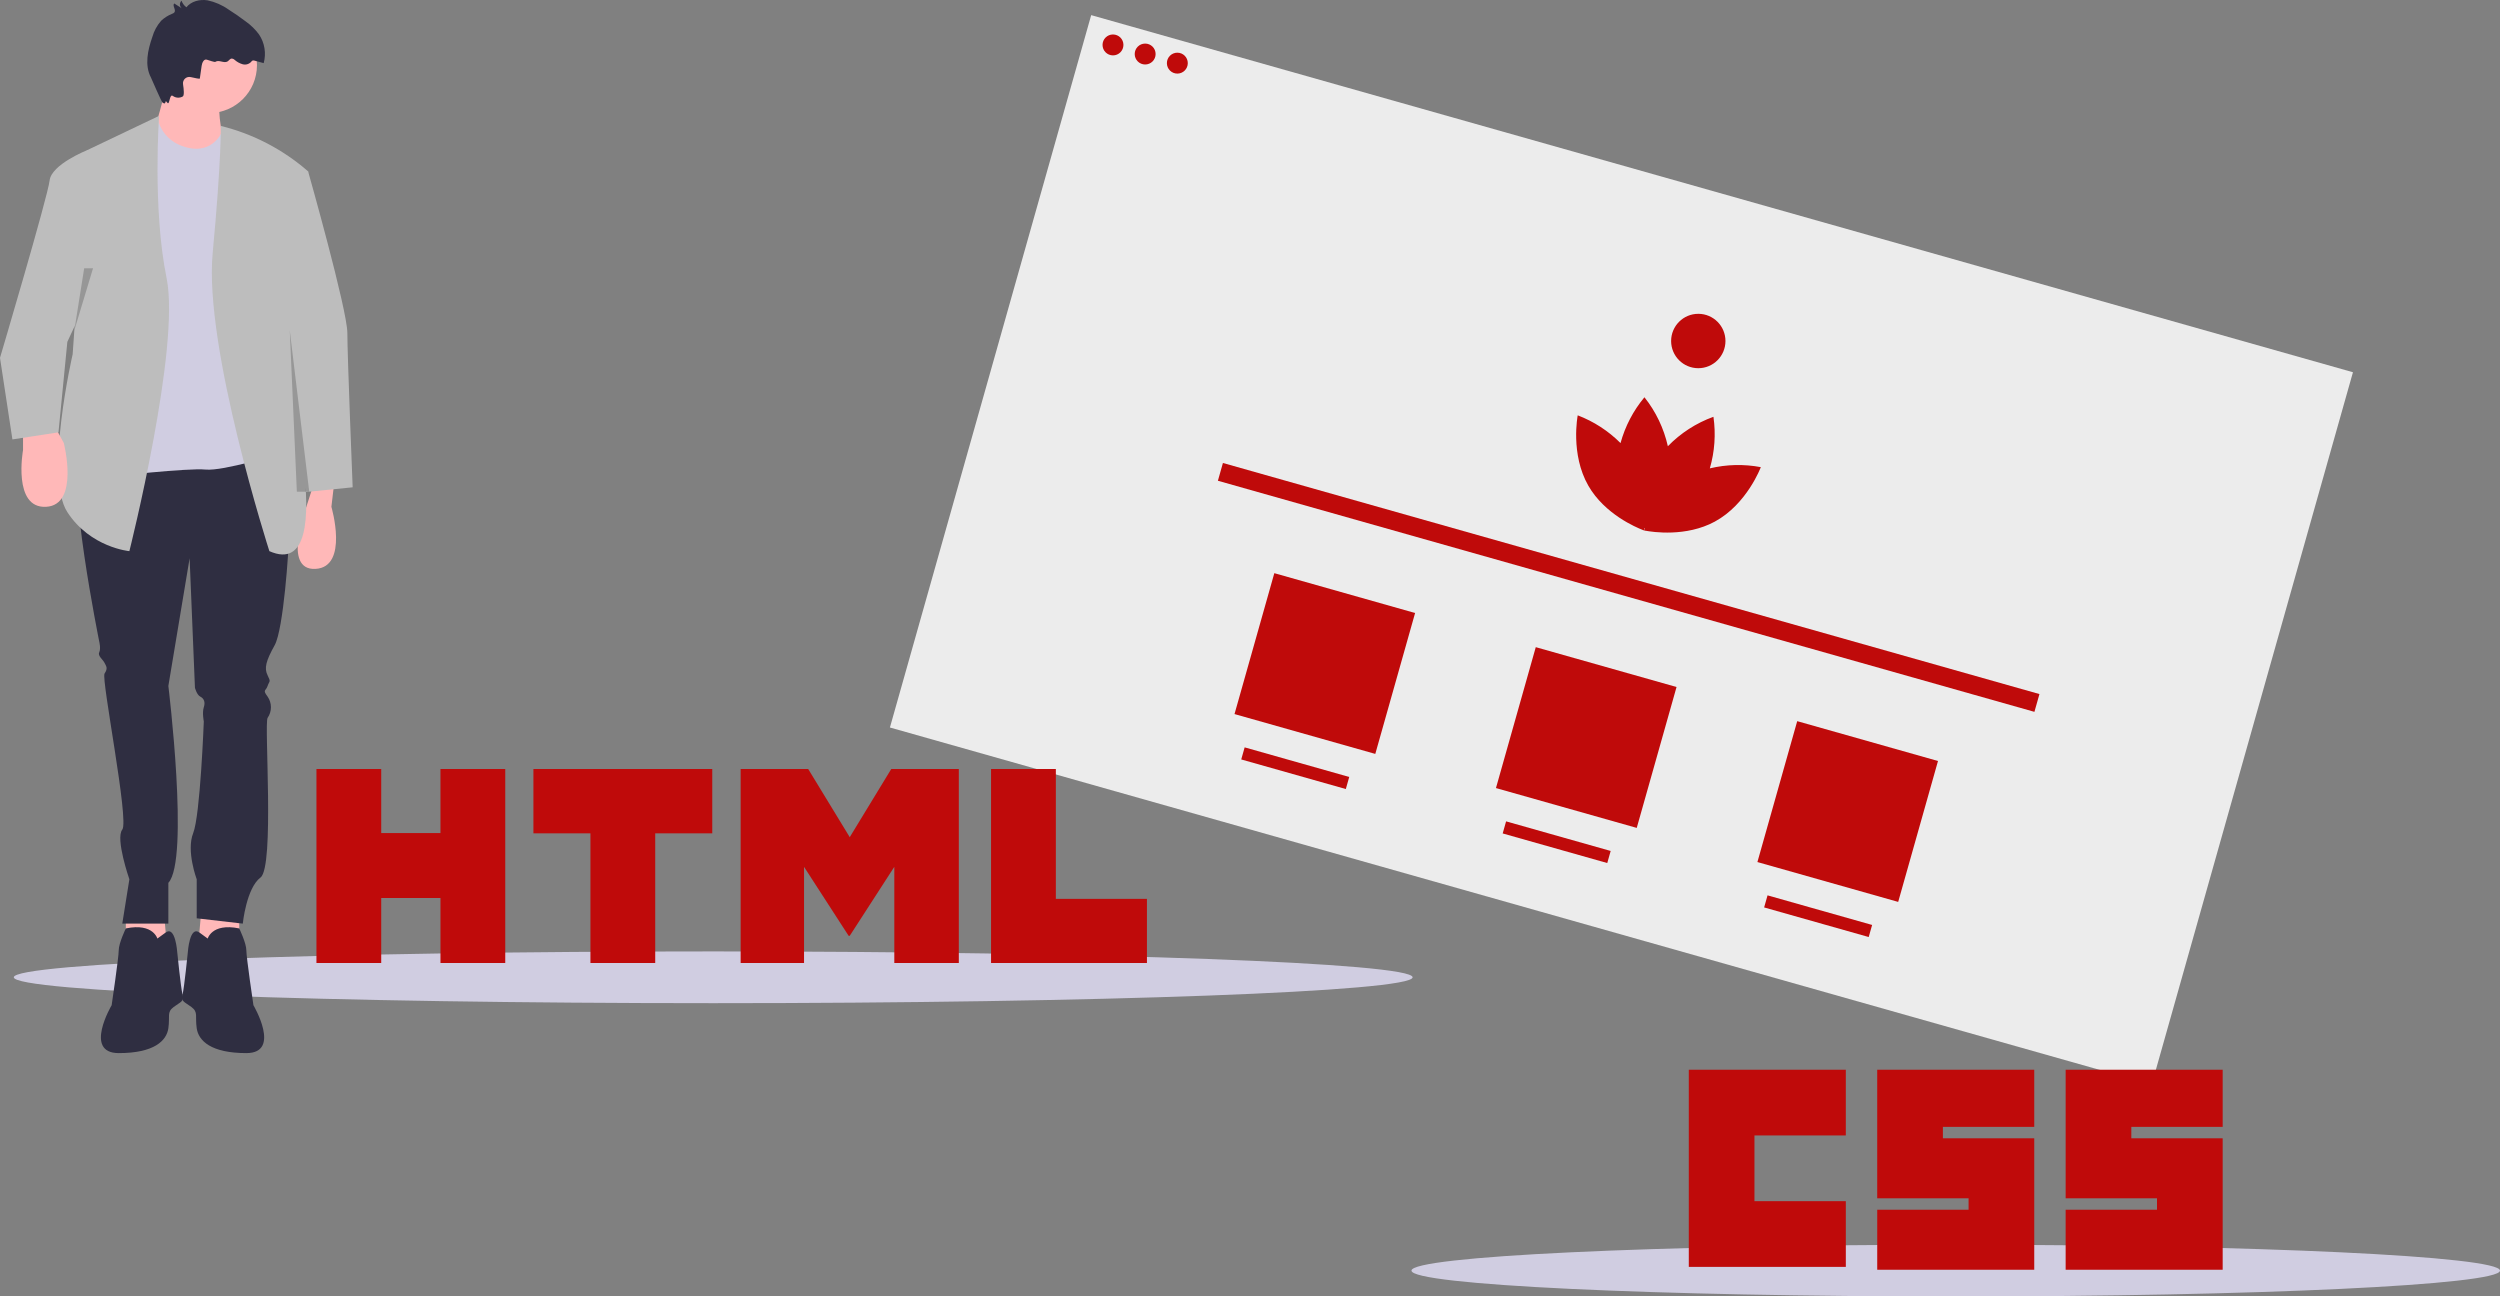 <svg width="484" height="251" viewBox="0 0 484 251" fill="none" xmlns="http://www.w3.org/2000/svg">
<rect x="0" y="0" width="484" height="251" fill="#808080" stroke="none"/>
<g clip-path="url(#clip0)">
<path d="M211.254 2.93L172.287 140.843L416.565 209.979L455.532 72.066L211.254 2.93Z" fill="#ECECEC"/>
<path d="M215.474 10.723C216.591 10.723 217.497 9.817 217.497 8.698C217.497 7.58 216.591 6.674 215.474 6.674C214.356 6.674 213.451 7.58 213.451 8.698C213.451 9.817 214.356 10.723 215.474 10.723Z" fill="#BF0A0A"/>
<path d="M221.704 12.486C222.821 12.486 223.727 11.58 223.727 10.462C223.727 9.343 222.821 8.437 221.704 8.437C220.586 8.437 219.68 9.343 219.68 10.462C219.68 11.58 220.586 12.486 221.704 12.486Z" fill="#BF0A0A"/>
<path d="M227.933 14.249C229.051 14.249 229.956 13.343 229.956 12.225C229.956 11.107 229.051 10.2 227.933 10.2C226.816 10.2 225.91 11.107 225.91 12.225C225.91 13.343 226.816 14.249 227.933 14.249Z" fill="#BF0A0A"/>
<path d="M340.895 90.441C337.625 89.822 334.261 89.902 331.024 90.674C331.966 87.435 332.204 84.031 331.722 80.691C328.388 81.899 325.371 83.848 322.898 86.39C322.122 82.928 320.571 79.687 318.363 76.911C316.204 79.502 314.626 82.527 313.734 85.781C311.38 83.426 308.556 81.595 305.447 80.408C305.447 80.408 303.973 87.908 307.52 94.061C310.677 99.539 316.743 102.102 318.04 102.6L318.07 102.636L318.086 102.617C318.218 102.667 318.292 102.693 318.292 102.693C318.292 102.693 318.32 102.549 318.358 102.292C318.381 102.263 318.405 102.234 318.431 102.201C318.436 102.242 318.44 102.28 318.445 102.316C318.343 102.556 318.292 102.693 318.292 102.693C318.292 102.693 318.368 102.71 318.506 102.736L318.51 102.761L318.555 102.745C319.92 103.001 326.429 103.997 331.984 100.985C338.226 97.602 340.895 90.441 340.895 90.441Z" fill="#BF0A0A"/>
<path d="M328.789 71.284C331.694 71.284 334.049 68.927 334.049 66.019C334.049 63.112 331.694 60.755 328.789 60.755C325.884 60.755 323.529 63.112 323.529 66.019C323.529 68.927 325.884 71.284 328.789 71.284Z" fill="#BF0A0A"/>
<path d="M394.836 134.372L236.758 89.632L235.785 93.074L393.863 137.814L394.836 134.372Z" fill="#BF0A0A"/>
<path d="M273.963 118.679L246.709 110.965L239.001 138.243L266.256 145.957L273.963 118.679Z" fill="#BF0A0A"/>
<path d="M324.579 133.005L297.325 125.291L289.617 152.569L316.872 160.282L324.579 133.005Z" fill="#BF0A0A"/>
<path d="M375.196 147.33L347.941 139.616L340.234 166.894L367.488 174.608L375.196 147.33Z" fill="#BF0A0A"/>
<path d="M261.211 150.421L240.964 144.69L240.303 147.028L260.55 152.759L261.211 150.421Z" fill="#BF0A0A"/>
<path d="M311.827 164.746L291.58 159.016L290.92 161.354L311.166 167.084L311.827 164.746Z" fill="#BF0A0A"/>
<path d="M362.443 179.071L342.196 173.341L341.536 175.679L361.782 181.409L362.443 179.071Z" fill="#BF0A0A"/>
<path d="M138.078 194.215C212.861 194.215 273.485 191.972 273.485 189.204C273.485 186.437 212.861 184.194 138.078 184.194C63.294 184.194 2.67 186.437 2.67 189.204C2.67 191.972 63.294 194.215 138.078 194.215Z" fill="#D0CDE1"/>
<path d="M378.63 251C436.824 251 484 248.757 484 245.99C484 243.222 436.824 240.979 378.63 240.979C320.436 240.979 273.26 243.222 273.26 245.99C273.26 248.757 320.436 251 378.63 251Z" fill="#D0CDE1"/>
<path d="M326.95 207.099H357.349V219.822H339.663V232.546H357.351V245.269H326.95V207.099ZM363.43 207.099H393.829V218.163H376.143V220.375H393.829V245.822H363.431V234.204H381.117V231.991H363.429V207.099H363.43ZM399.91 207.099H430.31V218.163H412.623V220.375H430.31V245.822H399.91V234.204H417.597V231.991H399.911V207.099H399.91Z" fill="#BF0A0A"/>
<path d="M61.262 148.882H73.803V161.282H85.275V148.882H97.816V186.433H85.276V173.859H73.804V186.433H61.263V148.882H61.262ZM114.307 161.335H103.268V148.882H137.895V161.335H126.85V186.433H114.309V161.335H114.307ZM143.39 148.882H156.467L164.51 162.077L172.546 148.882H185.627V186.433H173.138V167.821L164.51 181.172H164.294L155.661 167.821V186.433H143.39V148.882ZM191.868 148.882H204.413V174.021H222.048V186.433H191.868V148.882H191.868Z" fill="#BF0A0A"/>
<path d="M39.113 174.694L38.084 186.369L46.318 185.682V175.724L39.113 174.694Z" fill="#FFB8B8"/>
<path d="M31.565 174.694L32.594 186.369L24.36 185.682V175.724L31.565 174.694Z" fill="#FFB8B8"/>
<path d="M53.18 85.071C53.18 85.071 55.925 101.553 55.925 103.957C55.925 106.36 54.895 121.813 53.18 124.903C51.464 127.994 51.121 129.367 51.807 130.741C52.494 132.114 52.151 131.771 51.807 132.801C51.464 133.831 50.778 133.488 51.807 134.861C52.228 135.466 52.453 136.185 52.453 136.922C52.453 137.658 52.228 138.377 51.807 138.982C51.121 140.012 53.18 167.826 50.435 169.886C47.69 171.947 47.004 178.814 47.004 178.814L38.084 177.784V170.23C38.084 170.23 36.025 164.736 37.398 161.302C38.77 157.868 39.456 139.669 39.456 139.669C39.456 139.669 39.113 137.952 39.456 136.922C39.799 135.891 39.456 135.205 38.77 134.861C38.084 134.518 37.741 133.144 37.741 133.144L36.711 108.077L32.594 132.801C32.594 132.801 36.711 166.453 32.594 170.916V178.814H23.674L25.046 170.23C25.046 170.23 22.301 162.332 23.674 160.615C25.046 158.898 19.556 131.427 20.243 130.397C20.929 129.367 20.586 129.024 20.243 128.337C19.9 127.65 18.87 126.963 19.213 126.277C19.556 125.59 19.213 124.216 19.213 124.216C19.213 124.216 12.694 91.938 15.782 88.848C18.87 85.757 53.18 85.071 53.18 85.071Z" fill="#2F2E41"/>
<path d="M40.142 181.905C40.142 181.905 40.828 178.612 46.318 179.743C46.318 179.743 47.69 182.592 47.69 183.965C47.69 185.339 49.063 194.61 49.063 194.61C49.063 194.61 54.552 203.881 47.69 203.881C40.828 203.881 38.427 201.478 38.084 199.074C37.741 196.67 38.427 195.983 37.054 194.953C35.682 193.923 34.996 193.923 35.339 192.55C35.682 191.176 36.368 184.308 36.368 184.308C36.368 184.308 36.711 179.158 38.598 180.531L40.485 181.905" fill="#2F2E41"/>
<path d="M30.536 181.905C30.536 181.905 29.849 178.612 24.36 179.743C24.36 179.743 22.988 182.592 22.988 183.965C22.988 185.339 21.615 194.61 21.615 194.61C21.615 194.61 16.125 203.881 22.988 203.881C29.849 203.881 32.251 201.478 32.594 199.074C32.937 196.67 32.251 195.983 33.623 194.953C34.996 193.923 35.682 193.923 35.339 192.55C34.996 191.176 34.31 184.308 34.31 184.308C34.31 184.308 33.967 179.158 32.08 180.531L30.192 181.905" fill="#2F2E41"/>
<path d="M40.485 21.888C45.601 21.888 49.749 17.737 49.749 12.617C49.749 7.496 45.601 3.346 40.485 3.346C35.369 3.346 31.222 7.496 31.222 12.617C31.222 17.737 35.369 21.888 40.485 21.888Z" fill="#FFB8B8"/>
<path d="M32.937 13.99C32.937 13.99 29.163 28.756 28.477 29.099C27.791 29.443 44.259 30.816 44.259 30.816C44.259 30.816 40.142 18.111 44.259 16.051L32.937 13.99Z" fill="#FFB8B8"/>
<path d="M30.527 22.988L30.526 22.986L19.213 30.816L21.272 92.282C21.272 92.282 36.368 90.565 39.799 90.908C43.23 91.252 54.209 87.818 54.209 87.818L49.4 30.061C49.306 28.933 48.812 27.875 48.007 27.079C47.202 26.284 46.139 25.802 45.01 25.723L42.949 25.577C42.949 25.577 40.891 30.678 34.698 28.047C33.653 27.592 32.731 26.897 32.007 26.018C31.282 25.139 30.775 24.101 30.527 22.988Z" fill="#D0CDE1"/>
<path d="M30.801 22.428L16.812 29.099L14.067 68.588C14.067 68.588 8.577 92.282 13.038 99.149C17.498 106.017 25.046 106.704 25.046 106.704C25.046 106.704 34.996 67.215 32.251 53.823C29.506 40.431 30.801 22.428 30.801 22.428Z" fill="#BDBDBD"/>
<path d="M4.46 81.98V87.131C4.46 87.131 2.402 98.463 8.92 98.119C15.439 97.776 12.351 85.757 12.351 85.757L10.293 81.98H4.46Z" fill="#FFB8B8"/>
<path d="M64.845 92.282L64.159 98.119C64.159 98.119 67.59 109.794 61.071 110.138C54.552 110.481 59.284 98.191 59.284 98.191L61.414 91.595L64.845 92.282Z" fill="#FFB8B8"/>
<path d="M42.743 24.377C48.994 25.918 54.787 28.932 59.639 33.168L59.699 33.22L54.895 58.63L54.209 67.902C54.209 67.902 66.904 113.228 52.151 106.704C52.151 106.704 39.456 67.215 41.172 49.016C42.887 30.816 42.743 24.377 42.743 24.377Z" fill="#BDBDBD"/>
<path d="M55.238 32.877C55.581 32.533 59.699 33.354 59.699 33.354C59.699 33.354 67.247 60.004 67.247 64.468C67.247 68.932 68.276 94.342 68.276 94.342L59.219 95.256L51.889 59.95L55.238 32.877Z" fill="#BDBDBD"/>
<path d="M19.213 29.099H16.812C16.812 29.099 9.95 31.846 9.607 34.937C9.264 38.027 0 69.275 0 69.275L2.402 85.071L11.322 83.697L13.038 66.185L21.958 46.955L19.213 29.099Z" fill="#BDBDBD"/>
<path d="M38.686 15.204L39.041 12.726C39.124 12.149 39.461 11.389 40.023 11.546C40.5 11.68 41.541 12.089 41.715 11.966C42.367 11.503 43.355 12.312 44.041 11.901C44.328 11.729 44.515 11.36 44.849 11.336C45.074 11.35 45.285 11.446 45.443 11.605C45.889 11.992 46.413 12.278 46.98 12.441C47.265 12.518 47.565 12.518 47.85 12.441C48.134 12.363 48.393 12.21 48.599 11.999C48.672 11.886 48.77 11.793 48.885 11.725C49.02 11.685 49.165 11.692 49.297 11.743L51.049 12.221C51.307 11.286 51.36 10.306 51.204 9.348C51.049 8.39 50.689 7.477 50.148 6.672C49.437 5.706 48.575 4.861 47.595 4.169C46.51 3.343 45.39 2.566 44.235 1.837C43.01 0.97 41.621 0.365 40.152 0.06C38.674 -0.165 37.019 0.237 36.089 1.409C35.652 1.092 35.323 0.647 35.148 0.136C35.044 0.231 34.962 0.348 34.908 0.478C34.853 0.608 34.828 0.749 34.834 0.89C34.84 1.031 34.877 1.169 34.942 1.294C35.007 1.419 35.099 1.528 35.21 1.614L33.728 0.667C33.311 1.105 34.126 1.899 33.77 2.388C33.663 2.509 33.525 2.599 33.371 2.649C32.567 2.963 31.829 3.427 31.198 4.018C30.399 4.929 29.814 6.007 29.486 7.174C28.603 9.71 27.961 12.618 29.216 14.993C29.358 15.262 31.236 19.704 31.486 19.877C32.332 20.463 31.782 19.046 32.388 19.877C32.863 20.529 32.774 18.034 33.48 18.581C33.757 18.78 34.086 18.893 34.426 18.909C34.766 18.924 35.103 18.84 35.397 18.668C35.69 18.465 35.595 17.336 35.437 16.299C35.407 16.102 35.426 15.9 35.492 15.711C35.557 15.523 35.669 15.354 35.815 15.218C35.962 15.082 36.139 14.985 36.332 14.934C36.525 14.883 36.727 14.88 36.922 14.925C37.801 15.133 38.671 15.31 38.686 15.204Z" fill="#2F2E41"/>
<path opacity="0.2" d="M56.096 63.953L59.87 95.201H57.469L56.096 63.953Z" fill="black"/>
<path opacity="0.2" d="M16.297 51.934L14.389 63.953L18.013 51.934H16.983H16.297Z" fill="black"/>
</g>
<defs>
<clipPath id="clip0">
<rect width="484" height="251" fill="white"/>
</clipPath>
</defs>
</svg>
